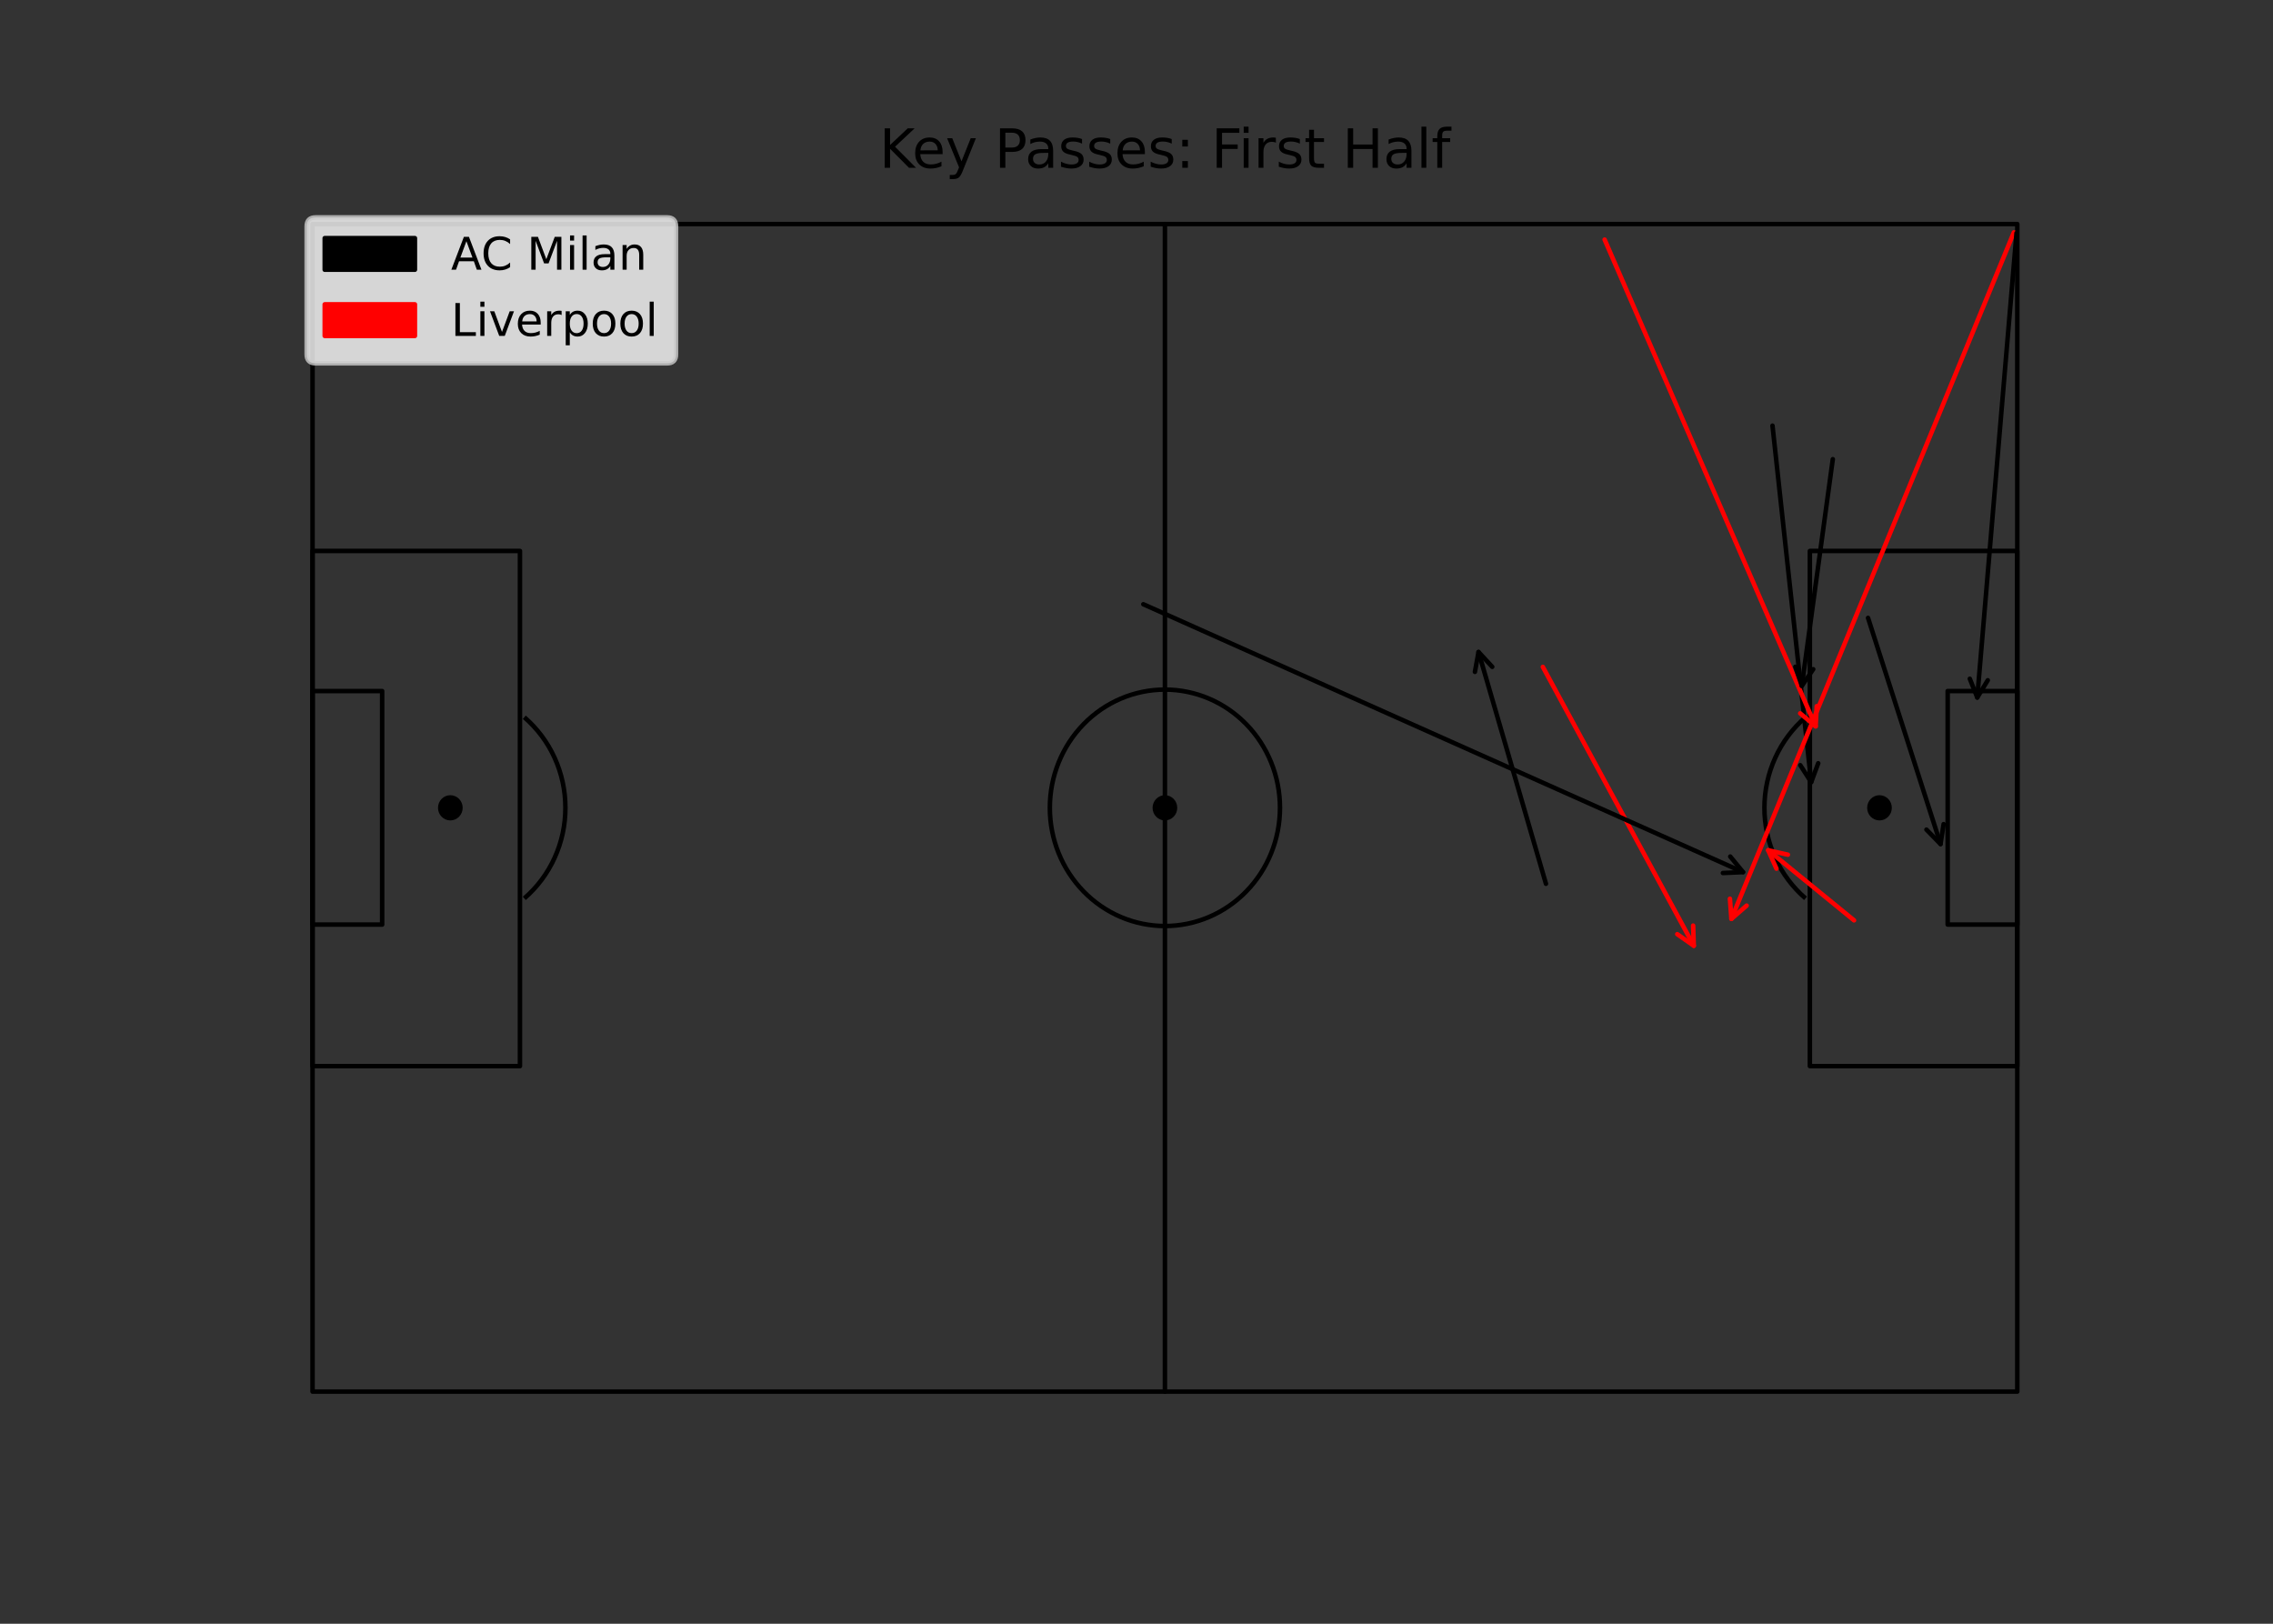 <?xml version="1.0" encoding="utf-8" standalone="no"?>
<!DOCTYPE svg PUBLIC "-//W3C//DTD SVG 1.1//EN"
  "http://www.w3.org/Graphics/SVG/1.1/DTD/svg11.dtd">
<!-- Created with matplotlib (https://matplotlib.org/) -->
<svg height="360pt" version="1.1" viewBox="0 0 504 360" width="504pt" xmlns="http://www.w3.org/2000/svg" xmlns:xlink="http://www.w3.org/1999/xlink">
 <rect x="0" y="0" width="504" height="360" fill="#333333" stroke="none"/>
 <defs>
  <style type="text/css">*{stroke-linecap:butt;stroke-linejoin:round;}</style>
 </defs>
 <g id="figure_1">
  <g id="patch_1">
   <path d="M 0 360 
L 504 360 
L 504 0 
L 0 0 
z
" style="fill:none;"/>
  </g>
  <g id="axes_1">
   <g id="patch_2">
    <path clip-path="url(#pdcacde110d)" d="M 69.3 308.529 
L 447.3 308.529 
L 447.3 49.671 
L 69.3 49.671 
z
" style="fill:none;stroke:#000000;stroke-linejoin:miter;"/>
   </g>
   <g id="patch_3">
    <path clip-path="url(#pdcacde110d)" d="M 69.3 236.372 
L 115.29 236.372 
L 115.29 122.151 
L 69.3 122.151 
z
" style="fill:none;stroke:#000000;stroke-linejoin:miter;"/>
   </g>
   <g id="patch_4">
    <path clip-path="url(#pdcacde110d)" d="M 401.31 236.372 
L 447.3 236.372 
L 447.3 122.151 
L 401.31 122.151 
z
" style="fill:none;stroke:#000000;stroke-linejoin:miter;"/>
   </g>
   <g id="patch_5">
    <path d="M 258.3 308.529 
Q 258.3 179.1 258.3 49.671 
" style="fill:none;stroke:#000000;stroke-linecap:round;"/>
   </g>
   <g id="patch_6">
    <path clip-path="url(#pdcacde110d)" d="M 69.3 204.986 
L 84.735 204.986 
L 84.735 153.214 
L 69.3 153.214 
z
" style="fill:none;stroke:#000000;stroke-linejoin:miter;"/>
   </g>
   <g id="patch_7">
    <path clip-path="url(#pdcacde110d)" d="M 431.865 204.986 
L 447.3 204.986 
L 447.3 153.214 
L 431.865 153.214 
z
" style="fill:none;stroke:#000000;stroke-linejoin:miter;"/>
   </g>
   <g id="patch_8">
    <path clip-path="url(#pdcacde110d)" d="M 258.3 205.309 
C 265.067 205.309 271.557 202.548 276.342 197.633 
C 281.127 192.718 283.815 186.051 283.815 179.1 
C 283.815 172.149 281.127 165.482 276.342 160.567 
C 271.557 155.652 265.067 152.891 258.3 152.891 
C 251.533 152.891 245.043 155.652 240.258 160.567 
C 235.473 165.482 232.785 172.149 232.785 179.1 
C 232.785 186.051 235.473 192.718 240.258 197.633 
C 245.043 202.548 251.533 205.309 258.3 205.309 
z
" style="fill:none;stroke:#000000;stroke-linejoin:miter;"/>
   </g>
   <g id="patch_9">
    <path clip-path="url(#pdcacde110d)" d="M 258.3 181.397 
C 258.893 181.397 259.462 181.155 259.881 180.724 
C 260.301 180.294 260.536 179.709 260.536 179.1 
C 260.536 178.491 260.301 177.906 259.881 177.476 
C 259.462 177.045 258.893 176.803 258.3 176.803 
C 257.707 176.803 257.138 177.045 256.719 177.476 
C 256.299 177.906 256.063 178.491 256.063 179.1 
C 256.063 179.709 256.299 180.294 256.719 180.724 
C 257.138 181.155 257.707 181.397 258.3 181.397 
z
" style="stroke:#000000;stroke-linejoin:miter;"/>
   </g>
   <g id="patch_10">
    <path clip-path="url(#pdcacde110d)" d="M 416.745 181.397 
C 417.338 181.397 417.907 181.155 418.326 180.724 
C 418.746 180.294 418.981 179.709 418.981 179.1 
C 418.981 178.491 418.746 177.906 418.326 177.476 
C 417.907 177.045 417.338 176.803 416.745 176.803 
C 416.152 176.803 415.583 177.045 415.164 177.476 
C 414.744 177.906 414.509 178.491 414.509 179.1 
C 414.509 179.709 414.744 180.294 415.164 180.724 
C 415.583 181.155 416.152 181.397 416.745 181.397 
z
" style="stroke:#000000;stroke-linejoin:miter;"/>
   </g>
   <g id="patch_11">
    <path clip-path="url(#pdcacde110d)" d="M 99.855 181.397 
C 100.448 181.397 101.017 181.155 101.436 180.724 
C 101.856 180.294 102.091 179.709 102.091 179.1 
C 102.091 178.491 101.856 177.906 101.436 177.476 
C 101.017 177.045 100.448 176.803 99.855 176.803 
C 99.262 176.803 98.693 177.045 98.274 177.476 
C 97.854 177.906 97.618 178.491 97.618 179.1 
C 97.618 179.709 97.854 180.294 98.274 180.724 
C 98.693 181.155 99.262 181.397 99.855 181.397 
z
" style="stroke:#000000;stroke-linejoin:miter;"/>
   </g>
   <g id="patch_12">
    <path clip-path="url(#pdcacde110d)" d="M 116.256 199.177 
C 119.11 196.718 121.405 193.645 122.979 190.177 
C 124.554 186.708 125.37 182.927 125.37 179.1 
C 125.37 175.273 124.554 171.492 122.979 168.023 
C 121.405 164.555 119.11 161.482 116.256 159.023 
" style="fill:none;stroke:#000000;stroke-linejoin:miter;"/>
   </g>
   <g id="patch_13">
    <path clip-path="url(#pdcacde110d)" d="M 400.344 159.023 
C 397.49 161.482 395.195 164.555 393.621 168.023 
C 392.046 171.492 391.23 175.273 391.23 179.1 
C 391.23 182.927 392.046 186.708 393.621 190.177 
C 395.195 193.645 397.49 196.718 400.344 199.177 
" style="fill:none;stroke:#000000;stroke-linejoin:miter;"/>
   </g>
   <g id="patch_14">
    <path d="M 393.021 94.373 
Q 397.373 134.448 401.603 173.412 
" style="fill:none;stroke:#000000;stroke-linecap:round;"/>
    <path d="M 403.16 169.22 
L 401.603 173.412 
L 399.183 169.651 
" style="fill:none;stroke:#000000;stroke-linecap:round;"/>
   </g>
   <g id="patch_15">
    <path d="M 446.538 51.522 
Q 415.012 128.139 383.911 203.722 
" style="fill:none;stroke:#ff0000;stroke-linecap:round;"/>
    <path d="M 387.283 200.784 
L 383.911 203.722 
L 383.583 199.261 
" style="fill:none;stroke:#ff0000;stroke-linecap:round;"/>
   </g>
   <g id="patch_16">
    <path d="M 355.799 53.121 
Q 379.417 107.589 402.589 161.031 
" style="fill:none;stroke:#ff0000;stroke-linecap:round;"/>
    <path d="M 402.833 156.565 
L 402.589 161.031 
L 399.163 158.157 
" style="fill:none;stroke:#ff0000;stroke-linecap:round;"/>
   </g>
   <g id="patch_17">
    <path d="M 342.791 195.946 
Q 335.16 169.717 327.841 144.561 
" style="fill:none;stroke:#000000;stroke-linecap:round;"/>
    <path d="M 327.038 148.96 
L 327.841 144.561 
L 330.879 147.843 
" style="fill:none;stroke:#000000;stroke-linecap:round;"/>
   </g>
   <g id="patch_18">
    <path d="M 447.131 51.667 
Q 442.732 103.71 438.427 154.639 
" style="fill:none;stroke:#000000;stroke-linecap:round;"/>
    <path d="M 440.757 150.822 
L 438.427 154.639 
L 436.771 150.485 
" style="fill:none;stroke:#000000;stroke-linecap:round;"/>
   </g>
   <g id="patch_19">
    <path d="M 406.394 101.807 
Q 402.885 127.49 399.527 152.065 
" style="fill:none;stroke:#000000;stroke-linecap:round;"/>
    <path d="M 402.05 148.373 
L 399.527 152.065 
L 398.087 147.831 
" style="fill:none;stroke:#000000;stroke-linecap:round;"/>
   </g>
   <g id="patch_20">
    <path d="M 342.098 147.857 
Q 359.1 179.262 375.569 209.683 
" style="fill:none;stroke:#ff0000;stroke-linecap:round;"/>
    <path d="M 375.424 205.213 
L 375.569 209.683 
L 371.906 207.118 
" style="fill:none;stroke:#ff0000;stroke-linecap:round;"/>
   </g>
   <g id="patch_21">
    <path d="M 411.103 204.047 
Q 401.153 195.926 392.069 188.512 
" style="fill:none;stroke:#ff0000;stroke-linecap:round;"/>
    <path d="M 393.903 192.591 
L 392.069 188.512 
L 396.432 189.492 
" style="fill:none;stroke:#ff0000;stroke-linecap:round;"/>
   </g>
   <g id="patch_22">
    <path d="M 414.205 136.998 
Q 422.415 162.598 430.283 187.134 
" style="fill:none;stroke:#000000;stroke-linecap:round;"/>
    <path d="M 430.966 182.715 
L 430.283 187.134 
L 427.158 183.936 
" style="fill:none;stroke:#000000;stroke-linecap:round;"/>
   </g>
   <g id="patch_23">
    <path d="M 253.512 133.969 
Q 320.512 163.892 386.491 193.359 
" style="fill:none;stroke:#000000;stroke-linecap:round;"/>
    <path d="M 383.654 189.902 
L 386.491 193.359 
L 382.023 193.554 
" style="fill:none;stroke:#000000;stroke-linecap:round;"/>
   </g>
   <g id="text_1">
    <!-- Key Passes: First Half -->
    <g transform="translate(194.992 37.2)scale(0.12 -0.12)">
     <defs>
      <path d="M 9.812 72.906 
L 19.672 72.906 
L 19.672 42.094 
L 52.391 72.906 
L 65.094 72.906 
L 28.906 38.922 
L 67.672 0 
L 54.688 0 
L 19.672 35.109 
L 19.672 0 
L 9.812 0 
z
" id="DejaVuSans-75"/>
      <path d="M 56.203 29.594 
L 56.203 25.203 
L 14.891 25.203 
Q 15.484 15.922 20.484 11.062 
Q 25.484 6.203 34.422 6.203 
Q 39.594 6.203 44.453 7.469 
Q 49.312 8.734 54.109 11.281 
L 54.109 2.781 
Q 49.266 0.734 44.188 -0.344 
Q 39.109 -1.422 33.891 -1.422 
Q 20.797 -1.422 13.156 6.188 
Q 5.516 13.812 5.516 26.812 
Q 5.516 40.234 12.766 48.109 
Q 20.016 56 32.328 56 
Q 43.359 56 49.781 48.891 
Q 56.203 41.797 56.203 29.594 
z
M 47.219 32.234 
Q 47.125 39.594 43.094 43.984 
Q 39.062 48.391 32.422 48.391 
Q 24.906 48.391 20.391 44.141 
Q 15.875 39.891 15.188 32.172 
z
" id="DejaVuSans-101"/>
      <path d="M 32.172 -5.078 
Q 28.375 -14.844 24.75 -17.812 
Q 21.141 -20.797 15.094 -20.797 
L 7.906 -20.797 
L 7.906 -13.281 
L 13.188 -13.281 
Q 16.891 -13.281 18.938 -11.516 
Q 21 -9.766 23.484 -3.219 
L 25.094 0.875 
L 2.984 54.688 
L 12.5 54.688 
L 29.594 11.922 
L 46.688 54.688 
L 56.203 54.688 
z
" id="DejaVuSans-121"/>
      <path id="DejaVuSans-32"/>
      <path d="M 19.672 64.797 
L 19.672 37.406 
L 32.078 37.406 
Q 38.969 37.406 42.719 40.969 
Q 46.484 44.531 46.484 51.125 
Q 46.484 57.672 42.719 61.234 
Q 38.969 64.797 32.078 64.797 
z
M 9.812 72.906 
L 32.078 72.906 
Q 44.344 72.906 50.609 67.359 
Q 56.891 61.812 56.891 51.125 
Q 56.891 40.328 50.609 34.812 
Q 44.344 29.297 32.078 29.297 
L 19.672 29.297 
L 19.672 0 
L 9.812 0 
z
" id="DejaVuSans-80"/>
      <path d="M 34.281 27.484 
Q 23.391 27.484 19.188 25 
Q 14.984 22.516 14.984 16.5 
Q 14.984 11.719 18.141 8.906 
Q 21.297 6.109 26.703 6.109 
Q 34.188 6.109 38.703 11.406 
Q 43.219 16.703 43.219 25.484 
L 43.219 27.484 
z
M 52.203 31.203 
L 52.203 0 
L 43.219 0 
L 43.219 8.297 
Q 40.141 3.328 35.547 0.953 
Q 30.953 -1.422 24.312 -1.422 
Q 15.922 -1.422 10.953 3.297 
Q 6 8.016 6 15.922 
Q 6 25.141 12.172 29.828 
Q 18.359 34.516 30.609 34.516 
L 43.219 34.516 
L 43.219 35.406 
Q 43.219 41.609 39.141 45 
Q 35.062 48.391 27.688 48.391 
Q 23 48.391 18.547 47.266 
Q 14.109 46.141 10.016 43.891 
L 10.016 52.203 
Q 14.938 54.109 19.578 55.047 
Q 24.219 56 28.609 56 
Q 40.484 56 46.344 49.844 
Q 52.203 43.703 52.203 31.203 
z
" id="DejaVuSans-97"/>
      <path d="M 44.281 53.078 
L 44.281 44.578 
Q 40.484 46.531 36.375 47.5 
Q 32.281 48.484 27.875 48.484 
Q 21.188 48.484 17.844 46.438 
Q 14.5 44.391 14.5 40.281 
Q 14.5 37.156 16.891 35.375 
Q 19.281 33.594 26.516 31.984 
L 29.594 31.297 
Q 39.156 29.25 43.188 25.516 
Q 47.219 21.781 47.219 15.094 
Q 47.219 7.469 41.188 3.016 
Q 35.156 -1.422 24.609 -1.422 
Q 20.219 -1.422 15.453 -0.562 
Q 10.688 0.297 5.422 2 
L 5.422 11.281 
Q 10.406 8.688 15.234 7.391 
Q 20.062 6.109 24.812 6.109 
Q 31.156 6.109 34.562 8.281 
Q 37.984 10.453 37.984 14.406 
Q 37.984 18.062 35.516 20.016 
Q 33.062 21.969 24.703 23.781 
L 21.578 24.516 
Q 13.234 26.266 9.516 29.906 
Q 5.812 33.547 5.812 39.891 
Q 5.812 47.609 11.281 51.797 
Q 16.75 56 26.812 56 
Q 31.781 56 36.172 55.266 
Q 40.578 54.547 44.281 53.078 
z
" id="DejaVuSans-115"/>
      <path d="M 11.719 12.406 
L 22.016 12.406 
L 22.016 0 
L 11.719 0 
z
M 11.719 51.703 
L 22.016 51.703 
L 22.016 39.312 
L 11.719 39.312 
z
" id="DejaVuSans-58"/>
      <path d="M 9.812 72.906 
L 51.703 72.906 
L 51.703 64.594 
L 19.672 64.594 
L 19.672 43.109 
L 48.578 43.109 
L 48.578 34.812 
L 19.672 34.812 
L 19.672 0 
L 9.812 0 
z
" id="DejaVuSans-70"/>
      <path d="M 9.422 54.688 
L 18.406 54.688 
L 18.406 0 
L 9.422 0 
z
M 9.422 75.984 
L 18.406 75.984 
L 18.406 64.594 
L 9.422 64.594 
z
" id="DejaVuSans-105"/>
      <path d="M 41.109 46.297 
Q 39.594 47.172 37.812 47.578 
Q 36.031 48 33.891 48 
Q 26.266 48 22.188 43.047 
Q 18.109 38.094 18.109 28.812 
L 18.109 0 
L 9.078 0 
L 9.078 54.688 
L 18.109 54.688 
L 18.109 46.188 
Q 20.953 51.172 25.484 53.578 
Q 30.031 56 36.531 56 
Q 37.453 56 38.578 55.875 
Q 39.703 55.766 41.062 55.516 
z
" id="DejaVuSans-114"/>
      <path d="M 18.312 70.219 
L 18.312 54.688 
L 36.812 54.688 
L 36.812 47.703 
L 18.312 47.703 
L 18.312 18.016 
Q 18.312 11.328 20.141 9.422 
Q 21.969 7.516 27.594 7.516 
L 36.812 7.516 
L 36.812 0 
L 27.594 0 
Q 17.188 0 13.234 3.875 
Q 9.281 7.766 9.281 18.016 
L 9.281 47.703 
L 2.688 47.703 
L 2.688 54.688 
L 9.281 54.688 
L 9.281 70.219 
z
" id="DejaVuSans-116"/>
      <path d="M 9.812 72.906 
L 19.672 72.906 
L 19.672 43.016 
L 55.516 43.016 
L 55.516 72.906 
L 65.375 72.906 
L 65.375 0 
L 55.516 0 
L 55.516 34.719 
L 19.672 34.719 
L 19.672 0 
L 9.812 0 
z
" id="DejaVuSans-72"/>
      <path d="M 9.422 75.984 
L 18.406 75.984 
L 18.406 0 
L 9.422 0 
z
" id="DejaVuSans-108"/>
      <path d="M 37.109 75.984 
L 37.109 68.5 
L 28.516 68.5 
Q 23.688 68.5 21.797 66.547 
Q 19.922 64.594 19.922 59.516 
L 19.922 54.688 
L 34.719 54.688 
L 34.719 47.703 
L 19.922 47.703 
L 19.922 0 
L 10.891 0 
L 10.891 47.703 
L 2.297 47.703 
L 2.297 54.688 
L 10.891 54.688 
L 10.891 58.5 
Q 10.891 67.625 15.141 71.797 
Q 19.391 75.984 28.609 75.984 
z
" id="DejaVuSans-102"/>
     </defs>
     <use xlink:href="#DejaVuSans-75"/>
     <use x="60.576" xlink:href="#DejaVuSans-101"/>
     <use x="122.1" xlink:href="#DejaVuSans-121"/>
     <use x="181.279" xlink:href="#DejaVuSans-32"/>
     <use x="213.066" xlink:href="#DejaVuSans-80"/>
     <use x="268.869" xlink:href="#DejaVuSans-97"/>
     <use x="330.148" xlink:href="#DejaVuSans-115"/>
     <use x="382.248" xlink:href="#DejaVuSans-115"/>
     <use x="434.348" xlink:href="#DejaVuSans-101"/>
     <use x="495.871" xlink:href="#DejaVuSans-115"/>
     <use x="547.971" xlink:href="#DejaVuSans-58"/>
     <use x="581.662" xlink:href="#DejaVuSans-32"/>
     <use x="613.449" xlink:href="#DejaVuSans-70"/>
     <use x="663.719" xlink:href="#DejaVuSans-105"/>
     <use x="691.502" xlink:href="#DejaVuSans-114"/>
     <use x="732.615" xlink:href="#DejaVuSans-115"/>
     <use x="784.715" xlink:href="#DejaVuSans-116"/>
     <use x="823.924" xlink:href="#DejaVuSans-32"/>
     <use x="855.711" xlink:href="#DejaVuSans-72"/>
     <use x="930.906" xlink:href="#DejaVuSans-97"/>
     <use x="992.186" xlink:href="#DejaVuSans-108"/>
     <use x="1019.969" xlink:href="#DejaVuSans-102"/>
    </g>
   </g>
   <g id="legend_1">
    <g id="patch_24">
     <path d="M 70 80.556 
L 147.897 80.556 
Q 149.897 80.556 149.897 78.556 
L 149.897 50.2 
Q 149.897 48.2 147.897 48.2 
L 70 48.2 
Q 68 48.2 68 50.2 
L 68 78.556 
Q 68 80.556 70 80.556 
z
" style="fill:#ffffff;opacity:0.8;stroke:#cccccc;stroke-linejoin:miter;"/>
    </g>
    <g id="patch_25">
     <path d="M 72 59.798 
L 92 59.798 
L 92 52.798 
L 72 52.798 
z
" style="stroke:#000000;stroke-linejoin:miter;"/>
    </g>
    <g id="text_2">
     <!-- AC Milan -->
     <g transform="translate(100 59.798)scale(0.1 -0.1)">
      <defs>
       <path d="M 34.188 63.188 
L 20.797 26.906 
L 47.609 26.906 
z
M 28.609 72.906 
L 39.797 72.906 
L 67.578 0 
L 57.328 0 
L 50.688 18.703 
L 17.828 18.703 
L 11.188 0 
L 0.781 0 
z
" id="DejaVuSans-65"/>
       <path d="M 64.406 67.281 
L 64.406 56.891 
Q 59.422 61.531 53.781 63.812 
Q 48.141 66.109 41.797 66.109 
Q 29.297 66.109 22.656 58.469 
Q 16.016 50.828 16.016 36.375 
Q 16.016 21.969 22.656 14.328 
Q 29.297 6.688 41.797 6.688 
Q 48.141 6.688 53.781 8.984 
Q 59.422 11.281 64.406 15.922 
L 64.406 5.609 
Q 59.234 2.094 53.438 0.328 
Q 47.656 -1.422 41.219 -1.422 
Q 24.656 -1.422 15.125 8.703 
Q 5.609 18.844 5.609 36.375 
Q 5.609 53.953 15.125 64.078 
Q 24.656 74.219 41.219 74.219 
Q 47.75 74.219 53.531 72.484 
Q 59.328 70.75 64.406 67.281 
z
" id="DejaVuSans-67"/>
       <path d="M 9.812 72.906 
L 24.516 72.906 
L 43.109 23.297 
L 61.812 72.906 
L 76.516 72.906 
L 76.516 0 
L 66.891 0 
L 66.891 64.016 
L 48.094 14.016 
L 38.188 14.016 
L 19.391 64.016 
L 19.391 0 
L 9.812 0 
z
" id="DejaVuSans-77"/>
       <path d="M 54.891 33.016 
L 54.891 0 
L 45.906 0 
L 45.906 32.719 
Q 45.906 40.484 42.875 44.328 
Q 39.844 48.188 33.797 48.188 
Q 26.516 48.188 22.312 43.547 
Q 18.109 38.922 18.109 30.906 
L 18.109 0 
L 9.078 0 
L 9.078 54.688 
L 18.109 54.688 
L 18.109 46.188 
Q 21.344 51.125 25.703 53.562 
Q 30.078 56 35.797 56 
Q 45.219 56 50.047 50.172 
Q 54.891 44.344 54.891 33.016 
z
" id="DejaVuSans-110"/>
      </defs>
      <use xlink:href="#DejaVuSans-65"/>
      <use x="66.658" xlink:href="#DejaVuSans-67"/>
      <use x="136.482" xlink:href="#DejaVuSans-32"/>
      <use x="168.27" xlink:href="#DejaVuSans-77"/>
      <use x="254.549" xlink:href="#DejaVuSans-105"/>
      <use x="282.332" xlink:href="#DejaVuSans-108"/>
      <use x="310.115" xlink:href="#DejaVuSans-97"/>
      <use x="371.395" xlink:href="#DejaVuSans-110"/>
     </g>
    </g>
    <g id="patch_26">
     <path d="M 72 74.477 
L 92 74.477 
L 92 67.477 
L 72 67.477 
z
" style="fill:#ff0000;stroke:#ff0000;stroke-linejoin:miter;"/>
    </g>
    <g id="text_3">
     <!-- Liverpool -->
     <g transform="translate(100 74.477)scale(0.1 -0.1)">
      <defs>
       <path d="M 9.812 72.906 
L 19.672 72.906 
L 19.672 8.297 
L 55.172 8.297 
L 55.172 0 
L 9.812 0 
z
" id="DejaVuSans-76"/>
       <path d="M 2.984 54.688 
L 12.5 54.688 
L 29.594 8.797 
L 46.688 54.688 
L 56.203 54.688 
L 35.688 0 
L 23.484 0 
z
" id="DejaVuSans-118"/>
       <path d="M 18.109 8.203 
L 18.109 -20.797 
L 9.078 -20.797 
L 9.078 54.688 
L 18.109 54.688 
L 18.109 46.391 
Q 20.953 51.266 25.266 53.625 
Q 29.594 56 35.594 56 
Q 45.562 56 51.781 48.094 
Q 58.016 40.188 58.016 27.297 
Q 58.016 14.406 51.781 6.484 
Q 45.562 -1.422 35.594 -1.422 
Q 29.594 -1.422 25.266 0.953 
Q 20.953 3.328 18.109 8.203 
z
M 48.688 27.297 
Q 48.688 37.203 44.609 42.844 
Q 40.531 48.484 33.406 48.484 
Q 26.266 48.484 22.188 42.844 
Q 18.109 37.203 18.109 27.297 
Q 18.109 17.391 22.188 11.75 
Q 26.266 6.109 33.406 6.109 
Q 40.531 6.109 44.609 11.75 
Q 48.688 17.391 48.688 27.297 
z
" id="DejaVuSans-112"/>
       <path d="M 30.609 48.391 
Q 23.391 48.391 19.188 42.75 
Q 14.984 37.109 14.984 27.297 
Q 14.984 17.484 19.156 11.844 
Q 23.344 6.203 30.609 6.203 
Q 37.797 6.203 41.984 11.859 
Q 46.188 17.531 46.188 27.297 
Q 46.188 37.016 41.984 42.703 
Q 37.797 48.391 30.609 48.391 
z
M 30.609 56 
Q 42.328 56 49.016 48.375 
Q 55.719 40.766 55.719 27.297 
Q 55.719 13.875 49.016 6.219 
Q 42.328 -1.422 30.609 -1.422 
Q 18.844 -1.422 12.172 6.219 
Q 5.516 13.875 5.516 27.297 
Q 5.516 40.766 12.172 48.375 
Q 18.844 56 30.609 56 
z
" id="DejaVuSans-111"/>
      </defs>
      <use xlink:href="#DejaVuSans-76"/>
      <use x="55.713" xlink:href="#DejaVuSans-105"/>
      <use x="83.496" xlink:href="#DejaVuSans-118"/>
      <use x="142.676" xlink:href="#DejaVuSans-101"/>
      <use x="204.199" xlink:href="#DejaVuSans-114"/>
      <use x="245.312" xlink:href="#DejaVuSans-112"/>
      <use x="308.789" xlink:href="#DejaVuSans-111"/>
      <use x="369.971" xlink:href="#DejaVuSans-111"/>
      <use x="431.152" xlink:href="#DejaVuSans-108"/>
     </g>
    </g>
   </g>
  </g>
 </g>
 <defs>
  <clipPath id="pdcacde110d">
   <rect height="271.8" width="390.6" x="63" y="43.2"/>
  </clipPath>
 </defs>
</svg>
